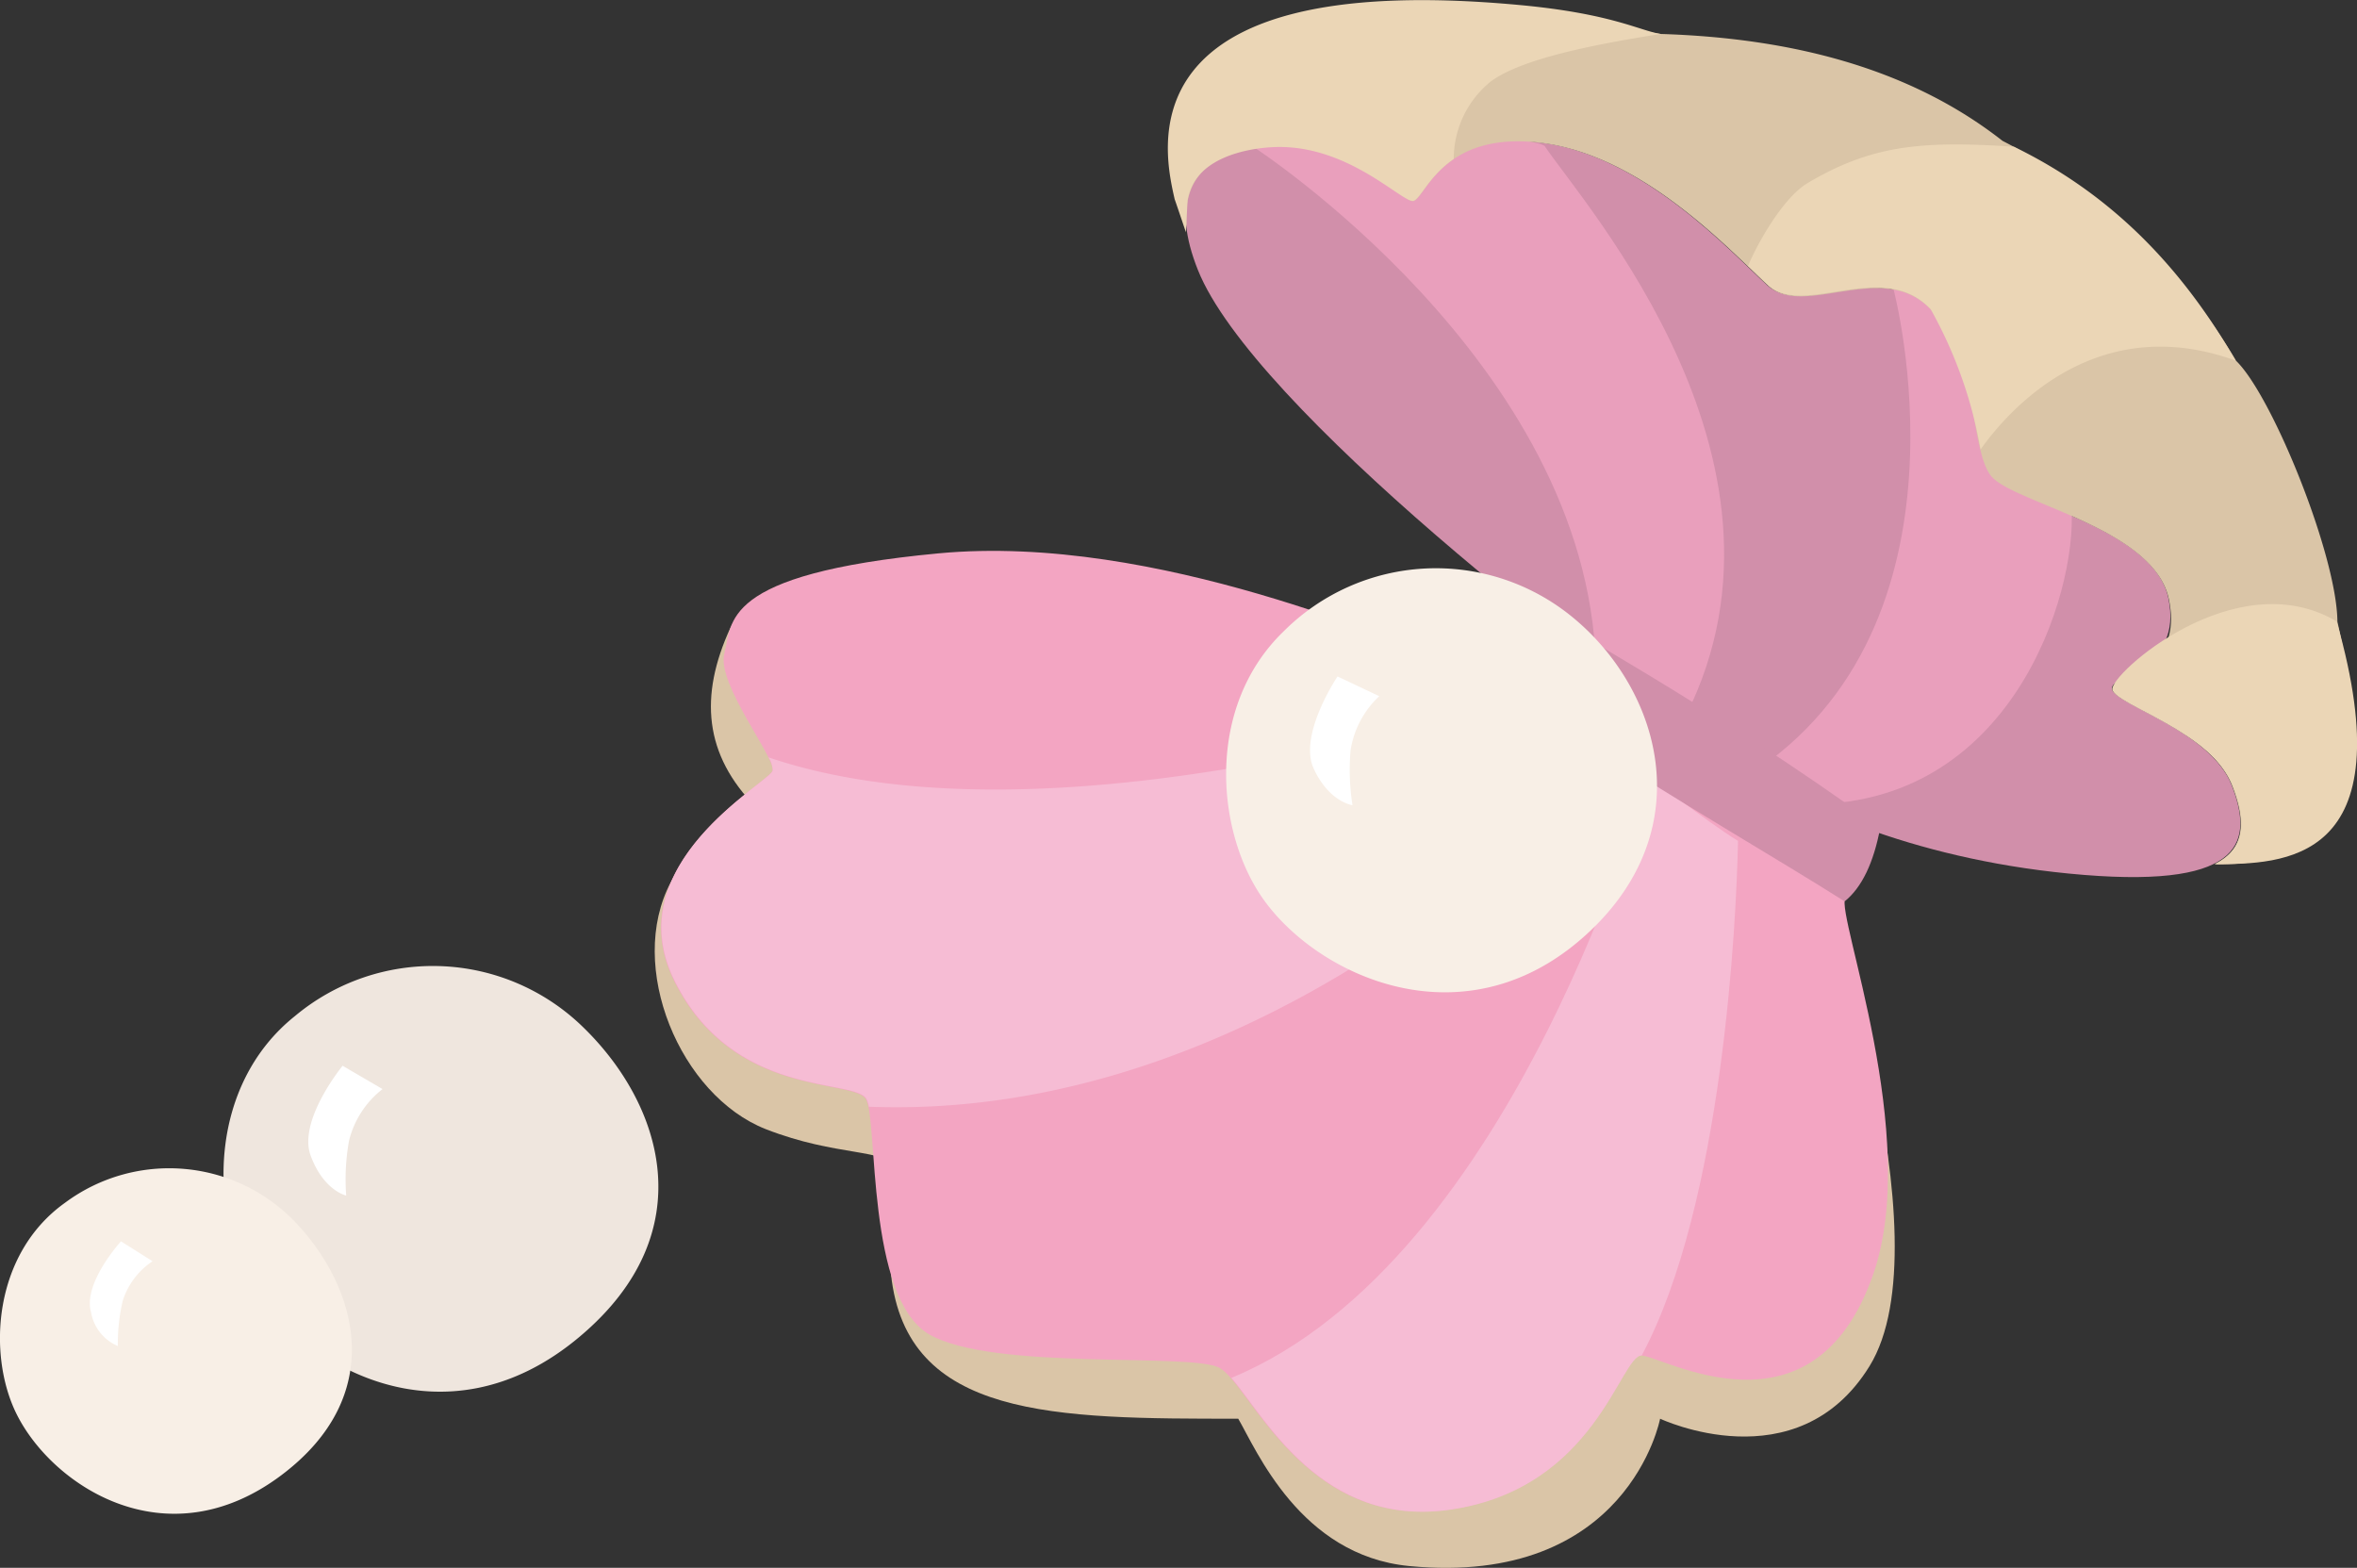 <svg xmlns="http://www.w3.org/2000/svg" viewBox="0 0 157.61 104.83"><rect x="0" y="0" width="157.61" height="104.83" fill="#333333" stroke="none"/><defs><style>.cls-1{fill:#dac5a7;}.cls-2{fill:#f3a5c2;}.cls-3{fill:#d18faa;}.cls-4{fill:#e99fbc;}.cls-5{fill:#f6bcd4;}.cls-6{fill:#ebd6b6;}.cls-7{fill:#efe6de;}.cls-8{fill:#fff;}.cls-9{fill:#f8efe6;}</style></defs><title>pearl</title><g id="Layer_2" data-name="Layer 2"><g id="Layer_1-2" data-name="Layer 1"><path class="cls-1" d="M121.65,58.66s8.59,24.23,3.36,32.69c-4.84,7.84-14,3.51-14,3.51s-2.13,11.26-16.79,9.85C86.93,104,84,96.91,82.8,94.86c-12.26,0-22.19,0-23.22-9.66-.35-3.38,2-5.54.76-7S56,77.37,51.21,75.5C45.48,73.25,41.87,64.63,44.85,59s9.25-1.46,5.73-5-3.82-7.48-1.75-12c2.35-5.09,12.32,1,12.32,1Z"/><path class="cls-2" d="M101.88,37s-1.7,7.32-6,6.66C94,43.39,77.48,35.61,62.75,37S49,41.68,48.44,43.68s3.43,7,3.22,7.84S41.17,57.77,45.1,65.63s12,6.46,12.81,7.87,0,13.3,4.24,15.73,17.34,1.21,19.36,2.21,5.65,10.92,15.43,9.49,11.38-10.3,12.79-10.3,11.51,6.13,15.53-5.43c3.21-9.24-2.49-24-1.87-25.15s3.09-6.92,1.87-8.13S101.88,37,101.88,37Z"/><path class="cls-3" d="M116.4,51.33c-9.65-6.22-32.66-24.2-36.29-33.26s5.84-8.68,7-8.48,6.45,3.83,7.26,3.83,1.82-4.77,8.68-3.89,12.7,7.33,15.12,9.54,7.66-1.81,10.88,1.62,2.62,9.28,4,11.09S144,35.21,145,40s-4,5.08-3.77,6.09,6.59,2.78,8,6.41,1,6.88-9.88,6S120.62,54.05,116.4,51.33Z"/><path class="cls-4" d="M106.71,44.44c-.57-20.22-23-34.69-23-34.69s16.93-1.32,19.57,0c2.58,3.87,18.47,21.57,9.06,38.85C110.54,47.39,106.86,44.19,106.71,44.44Z"/><path class="cls-4" d="M120.7,53.77C134.5,54,138.89,39.69,138.52,34c0-.23-11.9-20.51-11.9-14.65,0,0,6,22.48-9.73,32.52C116.87,51.86,119.89,53.48,120.7,53.77Z"/><path class="cls-1" d="M149.26,52.54c-1.42-3.63-7.32-5.47-7.53-6.47s4.3-1.19,3.3-6-10.49-6.45-11.9-8.26-.81-7.66-4-11.09-8.47.6-10.89-1.61-8.26-8.66-15.11-9.55-7.87,3.89-8.66,3.89-3.64-3.83-7.27-3.83c-1.08,0-8.48-.5-7.84,5.55-.78-2.92-5.45-16.24,22.16-14,3.32.28,6.5.63,9.52,1.1,8.67.27,16.62,2.25,22.87,7.15a38.55,38.55,0,0,1,15.62,14.71c2.4,2.32,6.74,13,6.77,17.44,3.46,15.2-3.58,16.22-8.18,16.23h0C150.27,56.7,150.09,54.69,149.26,52.54Z"/><path class="cls-5" d="M97,100.94c-8.65,1.27-12.49-6.34-14.66-8.81,19-7.85,27.88-40.27,27.88-40.27s3.8,3,6,4.37c-.11,5.33-1,24.23-6.44,34.4C108.33,90.65,106.71,99.52,97,100.94Z"/><path class="cls-5" d="M51.67,51.52a1.69,1.69,0,0,0-.28-.88c19.27,6.54,50.08-3.92,50.08-3.92s4,2.54,5.9,3.63C104.68,54.27,84.2,75,58.1,74a1.89,1.89,0,0,0-.16-.52c-.8-1.41-8.87,0-12.81-7.87S51.47,52.33,51.67,51.52Z"/><path class="cls-6" d="M141.25,46.11c-.2-1,8.24-8.56,15-4.56,4.63,16.23-3.63,16.22-8.18,16.23h0c2.25-1.1,2.07-3.1,1.23-5.26C147.86,48.91,141.46,47.13,141.25,46.11Z"/><path class="cls-6" d="M149.49,24.11c-9.31-3.37-15.17,3.29-17.05,5.94a29.64,29.64,0,0,0-3.34-9.38c-3.22-3.43-8.47.61-10.88-1.62-.25-.22-1-1-1.33-1.26.42-1.08,2.21-4.5,4-5.56,4.28-2.53,7.59-2.83,13.78-2.42C140.47,12.63,145.45,17.09,149.49,24.11Z"/><path class="cls-6" d="M85.08,9.84c-1.87.1-4.67.74-5.47,2.83h0a3.67,3.67,0,0,0-.2.74l-.11,2.12s-.73-2.17-.75-2.2c-.67-3-3.78-15.47,23-13,6.22.57,8.08,1.72,9.5,1.94-4.37.69-9.24,1.63-11.34,3.16a6.66,6.66,0,0,0-2.5,5.2c-1.73,1.18-2.28,2.8-2.75,2.8C93.61,13.42,90,9.58,85.08,9.84Z"/><path class="cls-7" d="M16.69,85.54c3.24,5.72,13,11.49,22.09,3.82,8.32-7,5.48-15.6.17-20.72a14.38,14.38,0,0,0-19.23-.7C14,72.51,14,80.82,16.69,85.54Z"/><path class="cls-8" d="M22.91,71.26s-3,3.65-2.14,6,2.38,2.68,2.38,2.68a14.67,14.67,0,0,1,.19-3.67,6.26,6.26,0,0,1,2.24-3.45Z"/><path class="cls-9" d="M1.1,94.53c2.36,4.78,10,9.9,17.71,4.11,7.06-5.3,5.15-12.37,1.08-16.77A11.67,11.67,0,0,0,4.35,80.42C-.47,83.85-.85,90.59,1.1,94.53Z"/><path class="cls-8" d="M8.09,83s-2.57,2.81-2,4.75A3,3,0,0,0,7.88,90a12.67,12.67,0,0,1,.32-3,5,5,0,0,1,2-2.67Z"/><path class="cls-3" d="M107.36,50.37c-4.59-3.12-10.26-6.07-10.42-6.7,1.14-.78,3.13-2.4,2.29-5.16,5.51,3.54,14.87,8.43,26.5,16.83-.44,2.35-1.23,4-2.38,4.93C119,57.51,111.64,53.26,107.36,50.37Z"/><path class="cls-9" d="M84.39,60c3.73,5.41,14.09,10.16,22.35,1.85,6.92-7,4.08-16-1.67-20.65a14.39,14.39,0,0,0-19.22,1C80.6,47.25,81.31,55.54,84.39,60Z"/><path class="cls-8" d="M89.44,45.23s-2.63,3.9-1.6,6.15,2.6,2.46,2.6,2.46a15.32,15.32,0,0,1-.13-3.66,6.26,6.26,0,0,1,1.92-3.63Z"/></g></g></svg>